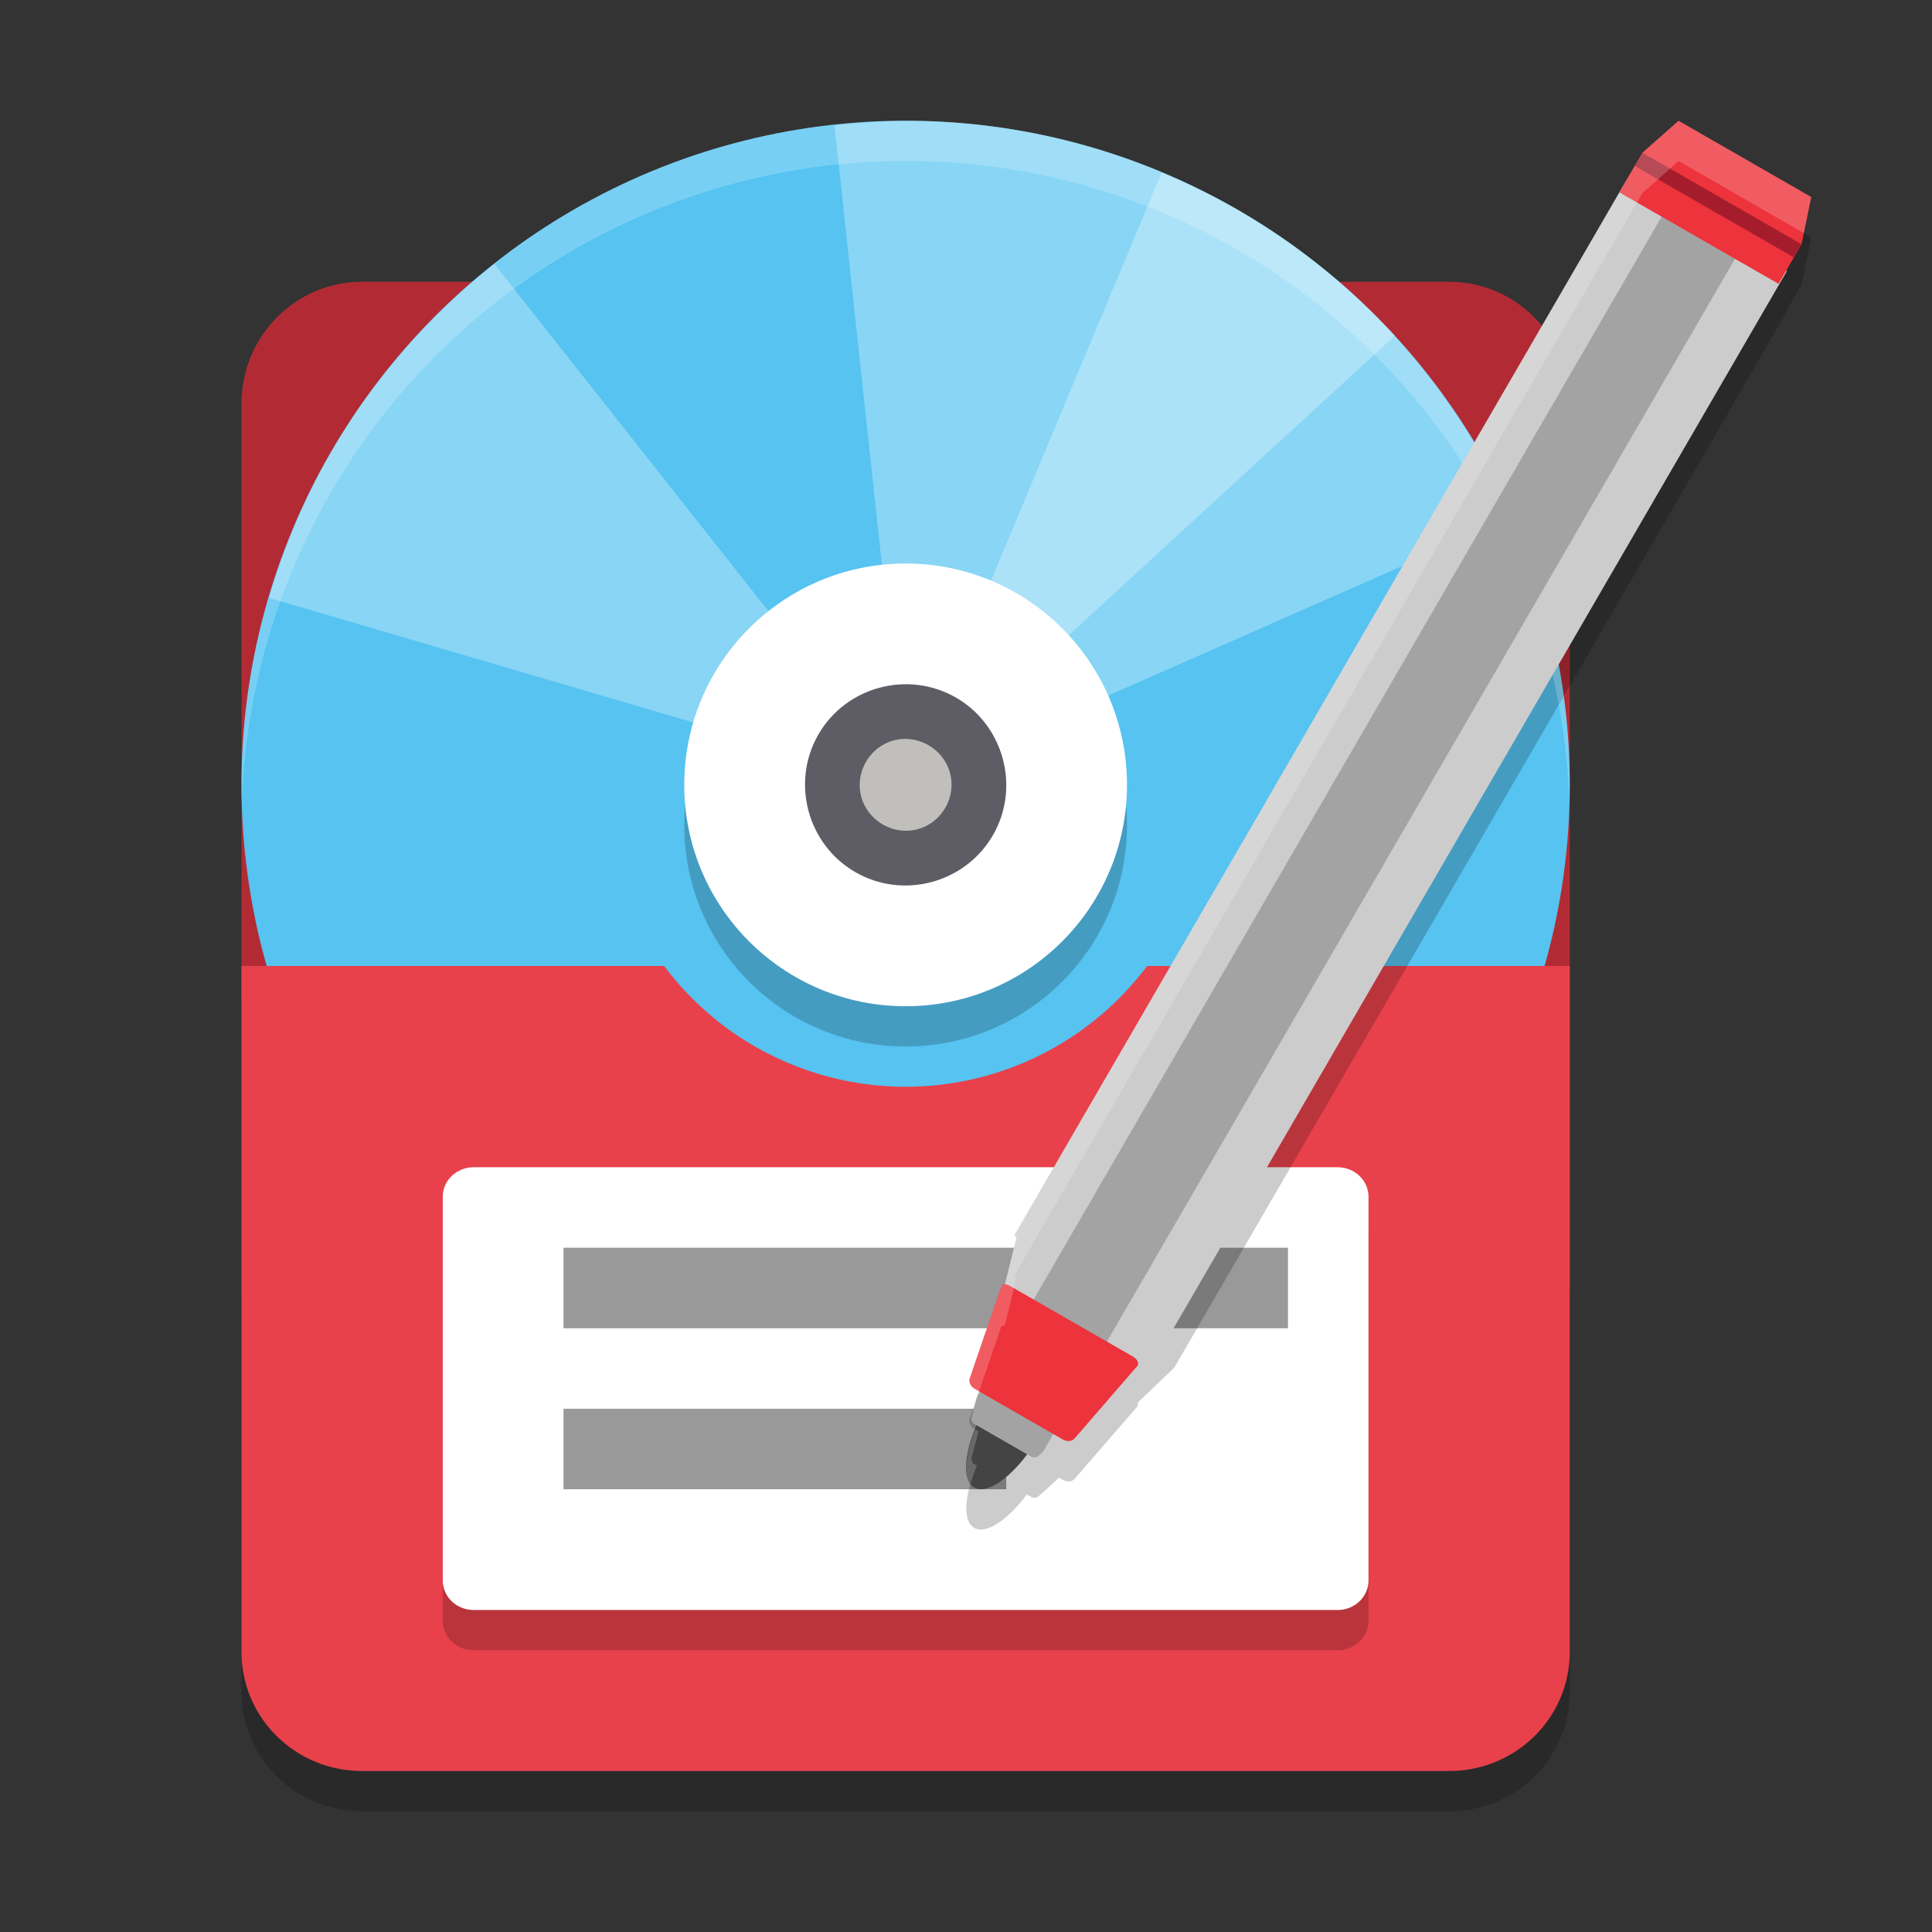 <svg xmlns="http://www.w3.org/2000/svg" width="48" height="48" version="1.1">
 <rect width="100%" height="100%" fill="#333333" stroke="none"/>
 <path style="opacity:0.2" d="M 6,25 V 42.037 C 6,43.679 7.337,45 9,45 h 27 c 1.663,0 3,-1.321 3,-2.963 V 25 H 28.5 a 7.5,7.5 0 0 1 -6,3 7.5,7.5 0 0 1 -6,-3 z"/>
 <path style="fill:#b22b34" d="m 9,7 h 27 c 1.657,0 3,1.355 3,3.027 v 21.946 c 0,1.672 -1.343,3.027 -3,3.027 H 9 C 7.343,35 6,33.645 6,31.973 V 10.027 C 6,8.355 7.343,7 9,7 Z m 0,0"/>
 <circle style="fill:#56c3f1" cx="22.5" cy="19.5" r="16.5"/>
 <path style="fill:#ffffff;opacity:0.3" d="M 22.943 3.006 C 22.202 2.987 21.465 3.036 20.732 3.115 L 22.146 16.229 C 22.819 16.156 23.52 16.278 24.15 16.643 C 24.449 16.815 24.698 17.038 24.92 17.279 L 34.654 8.342 C 33.547 7.136 32.241 6.075 30.748 5.213 C 28.282 3.789 25.603 3.075 22.943 3.006 z"/>
 <path style="fill:#ffffff;opacity:0.3" d="M 28.857 4.291 L 23.766 16.471 C 23.895 16.525 24.026 16.571 24.15 16.643 C 24.782 17.007 25.239 17.554 25.512 18.174 L 37.58 12.854 C 36.217 9.753 33.906 7.036 30.748 5.213 C 30.131 4.856 29.498 4.56 28.857 4.291 z"/>
 <path style="fill:#ffffff;opacity:0.3" d="M 12.283 6.559 C 10.687 7.818 9.291 9.384 8.213 11.252 C 7.543 12.413 7.048 13.624 6.686 14.855 L 19.342 18.572 C 19.414 18.326 19.508 18.082 19.643 17.85 C 19.858 17.476 20.14 17.166 20.459 16.914 L 12.283 6.559 z"/>
 <circle style="opacity:0.2" cx="22.5" cy="20.5" r="5.5"/>
 <circle style="fill:#ffffff" cx="22.5" cy="19.5" r="5.5"/>
 <path style="fill:#c0bfbc" d="m 23.409,17.923 c 0.871,0.503 1.17,1.616 0.667,2.487 -0.503,0.871 -1.616,1.17 -2.487,0.667 -0.871,-0.503 -1.17,-1.616 -0.667,-2.487 0.503,-0.871 1.616,-1.168 2.487,-0.667 z m 0,0"/>
 <path style="fill:#5e5c64" d="m 21.853,17.086 c -0.62,0.166 -1.177,0.566 -1.52,1.161 -0.687,1.19 -0.274,2.733 0.916,3.42 1.19,0.688 2.732,0.274 3.42,-0.916 0.687,-1.19 0.272,-2.733 -0.918,-3.42 -0.595,-0.342 -1.277,-0.411 -1.897,-0.245 z m 0.35,1.309 c 0.279,-0.075 0.589,-0.039 0.865,0.119 0.552,0.319 0.736,1.003 0.418,1.555 -0.319,0.552 -1.003,0.734 -1.554,0.415 -0.552,-0.319 -0.736,-1.003 -0.418,-1.555 0.159,-0.276 0.41,-0.459 0.69,-0.534 z"/>
 <path style="fill:#e8414b" d="M 6 24 L 6 41.037 C 6 42.679 7.337 44 9 44 L 36 44 C 37.663 44 39 42.679 39 41.037 L 39 24 L 28.5 24 A 7.5 7.5 0 0 1 22.5 27 A 7.5 7.5 0 0 1 16.5 24 L 6 24 z"/>
 <path style="opacity:0.2" d="M 11.767,30 H 33.233 C 33.657,30 34,30.328 34,30.733 v 9.533 C 34,40.672 33.657,41 33.233,41 H 11.767 C 11.343,41 11,40.672 11,40.267 V 30.733 C 11,30.328 11.343,30 11.767,30 Z m 0,0"/>
 <path style="fill:#ffffff" d="M 11.767,29 H 33.233 C 33.657,29 34,29.328 34,29.733 v 9.533 C 34,39.672 33.657,40 33.233,40 H 11.767 C 11.343,40 11,39.672 11,39.267 V 29.733 C 11,29.328 11.343,29 11.767,29 Z m 0,0"/>
 <path style="opacity:0.4" d="m 14,31 v 2 h 18 v -2 z"/>
 <path style="opacity:0.4" d="m 14,35 v 2 h 11 v -2 z"/>
 <path style="opacity:0.2" d="m 41.703,4.002 -0.898,0.795 -0.572,0.984 -15.035,25.918 0.061,0.035 -0.293,1.188 c -0.052,0.005 -0.095,0.027 -0.102,0.074 l -0.771,2.248 c -0.031,0.089 0.012,0.201 0.133,0.27 l 0.086,0.049 -0.166,0.635 c -0.018,0.068 -0.006,0.142 0.066,0.184 l 0.059,0.033 c -0.312,0.731 -0.362,1.374 -0.066,1.545 0.295,0.169 0.829,-0.195 1.309,-0.83 l 0.113,0.064 c 0.073,0.041 0.141,0.012 0.193,-0.035 0,0 0.287,-0.252 0.49,-0.447 l 0.088,0.051 c 0.119,0.068 0.24,0.051 0.301,-0.021 l 1.547,-1.785 c 0.031,-0.03 0.028,-0.071 0.018,-0.109 l 0.908,-0.865 15.225,-26.244 -0.018,-0.01 0.383,-0.656 L 45,5.896 Z"/>
 <path style="fill:#444444" d="m 25.837,35.654 c -0.538,0.929 -1.27,1.512 -1.634,1.304 -0.364,-0.21 -0.223,-1.132 0.315,-2.061 0.54,-0.928 1.271,-1.511 1.636,-1.302 0.364,0.21 0.222,1.132 -0.317,2.06 z m 0,0"/>
 <path style="opacity:0.2;fill:#ffffff" d="M 22.5 3 A 16.5 16.5 0 0 0 6 19.5 A 16.5 16.5 0 0 0 6.008 20.014 A 16.5 16.5 0 0 1 22.5 4 A 16.5 16.5 0 0 1 38.992 19.986 A 16.5 16.5 0 0 0 39 19.5 A 16.5 16.5 0 0 0 22.5 3 z"/>
 <path style="fill:#cccccc" d="m 40.424,4.451 -15.227,26.246 0.061,0.035 -0.947,3.828 -0.166,0.635 c -0.018,0.068 -0.006,0.142 0.066,0.184 l 1.414,0.812 c 0.073,0.041 0.141,0.012 0.193,-0.035 0,0 0.287,-0.252 0.49,-0.447 L 29.17,32.979 44.395,6.734 41.391,5.008 v -0.002 z"/>
 <path style="opacity:0.2" d="M 41.473 5.055 L 24.27 34.719 L 24.145 35.195 C 24.127 35.263 24.138 35.337 24.211 35.379 L 25.625 36.191 C 25.698 36.233 25.766 36.204 25.818 36.156 C 25.818 36.156 25.895 36.085 25.914 36.068 L 43.295 6.102 L 41.473 5.055 z"/>
 <path style="fill:#ed333b" d="m 25.075,31.938 3.066,1.762 c 0.123,0.071 0.174,0.182 0.103,0.252 l -1.546,1.786 c -0.061,0.073 -0.181,0.09 -0.3,0.022 l -2.172,-1.249 c -0.12,-0.068 -0.164,-0.181 -0.132,-0.269 l 0.77,-2.248 c 0.01,-0.078 0.116,-0.111 0.213,-0.056 z m 0,0"/>
 <path style="fill:#ed333b" d="m 40.804,3.795 -0.571,0.984 3.955,2.273 0.571,-0.984 0.241,-1.173 -3.297,-1.894 z m 0,0"/>
 <path fill="#a51d2d" d="m 40.614,4.123 0.19,-0.329 3.955,2.273 -0.19,0.329 z m 0,0"/>
 <path style="fill:#ffffff;opacity:0.2" d="M 41.703 3 L 40.805 3.795 L 40.232 4.779 L 25.197 30.697 L 25.258 30.732 L 24.965 31.92 C 24.913 31.925 24.87 31.947 24.863 31.994 L 24.092 34.242 C 24.061 34.331 24.104 34.444 24.225 34.512 L 24.311 34.561 L 24.26 34.754 L 24.863 32.996 C 24.87 32.949 24.913 32.927 24.965 32.922 L 25.258 31.734 L 25.197 31.699 L 40.232 5.781 L 40.805 4.797 L 41.703 4.002 L 44.816 5.791 L 45 4.895 L 41.703 3 z M 24.232 35.518 C 23.996 36.115 23.934 36.641 24.109 36.873 C 24.152 36.726 24.201 36.574 24.27 36.414 L 24.211 36.381 C 24.138 36.339 24.127 36.265 24.145 36.197 L 24.311 35.562 L 24.232 35.518 z"/>
</svg>
